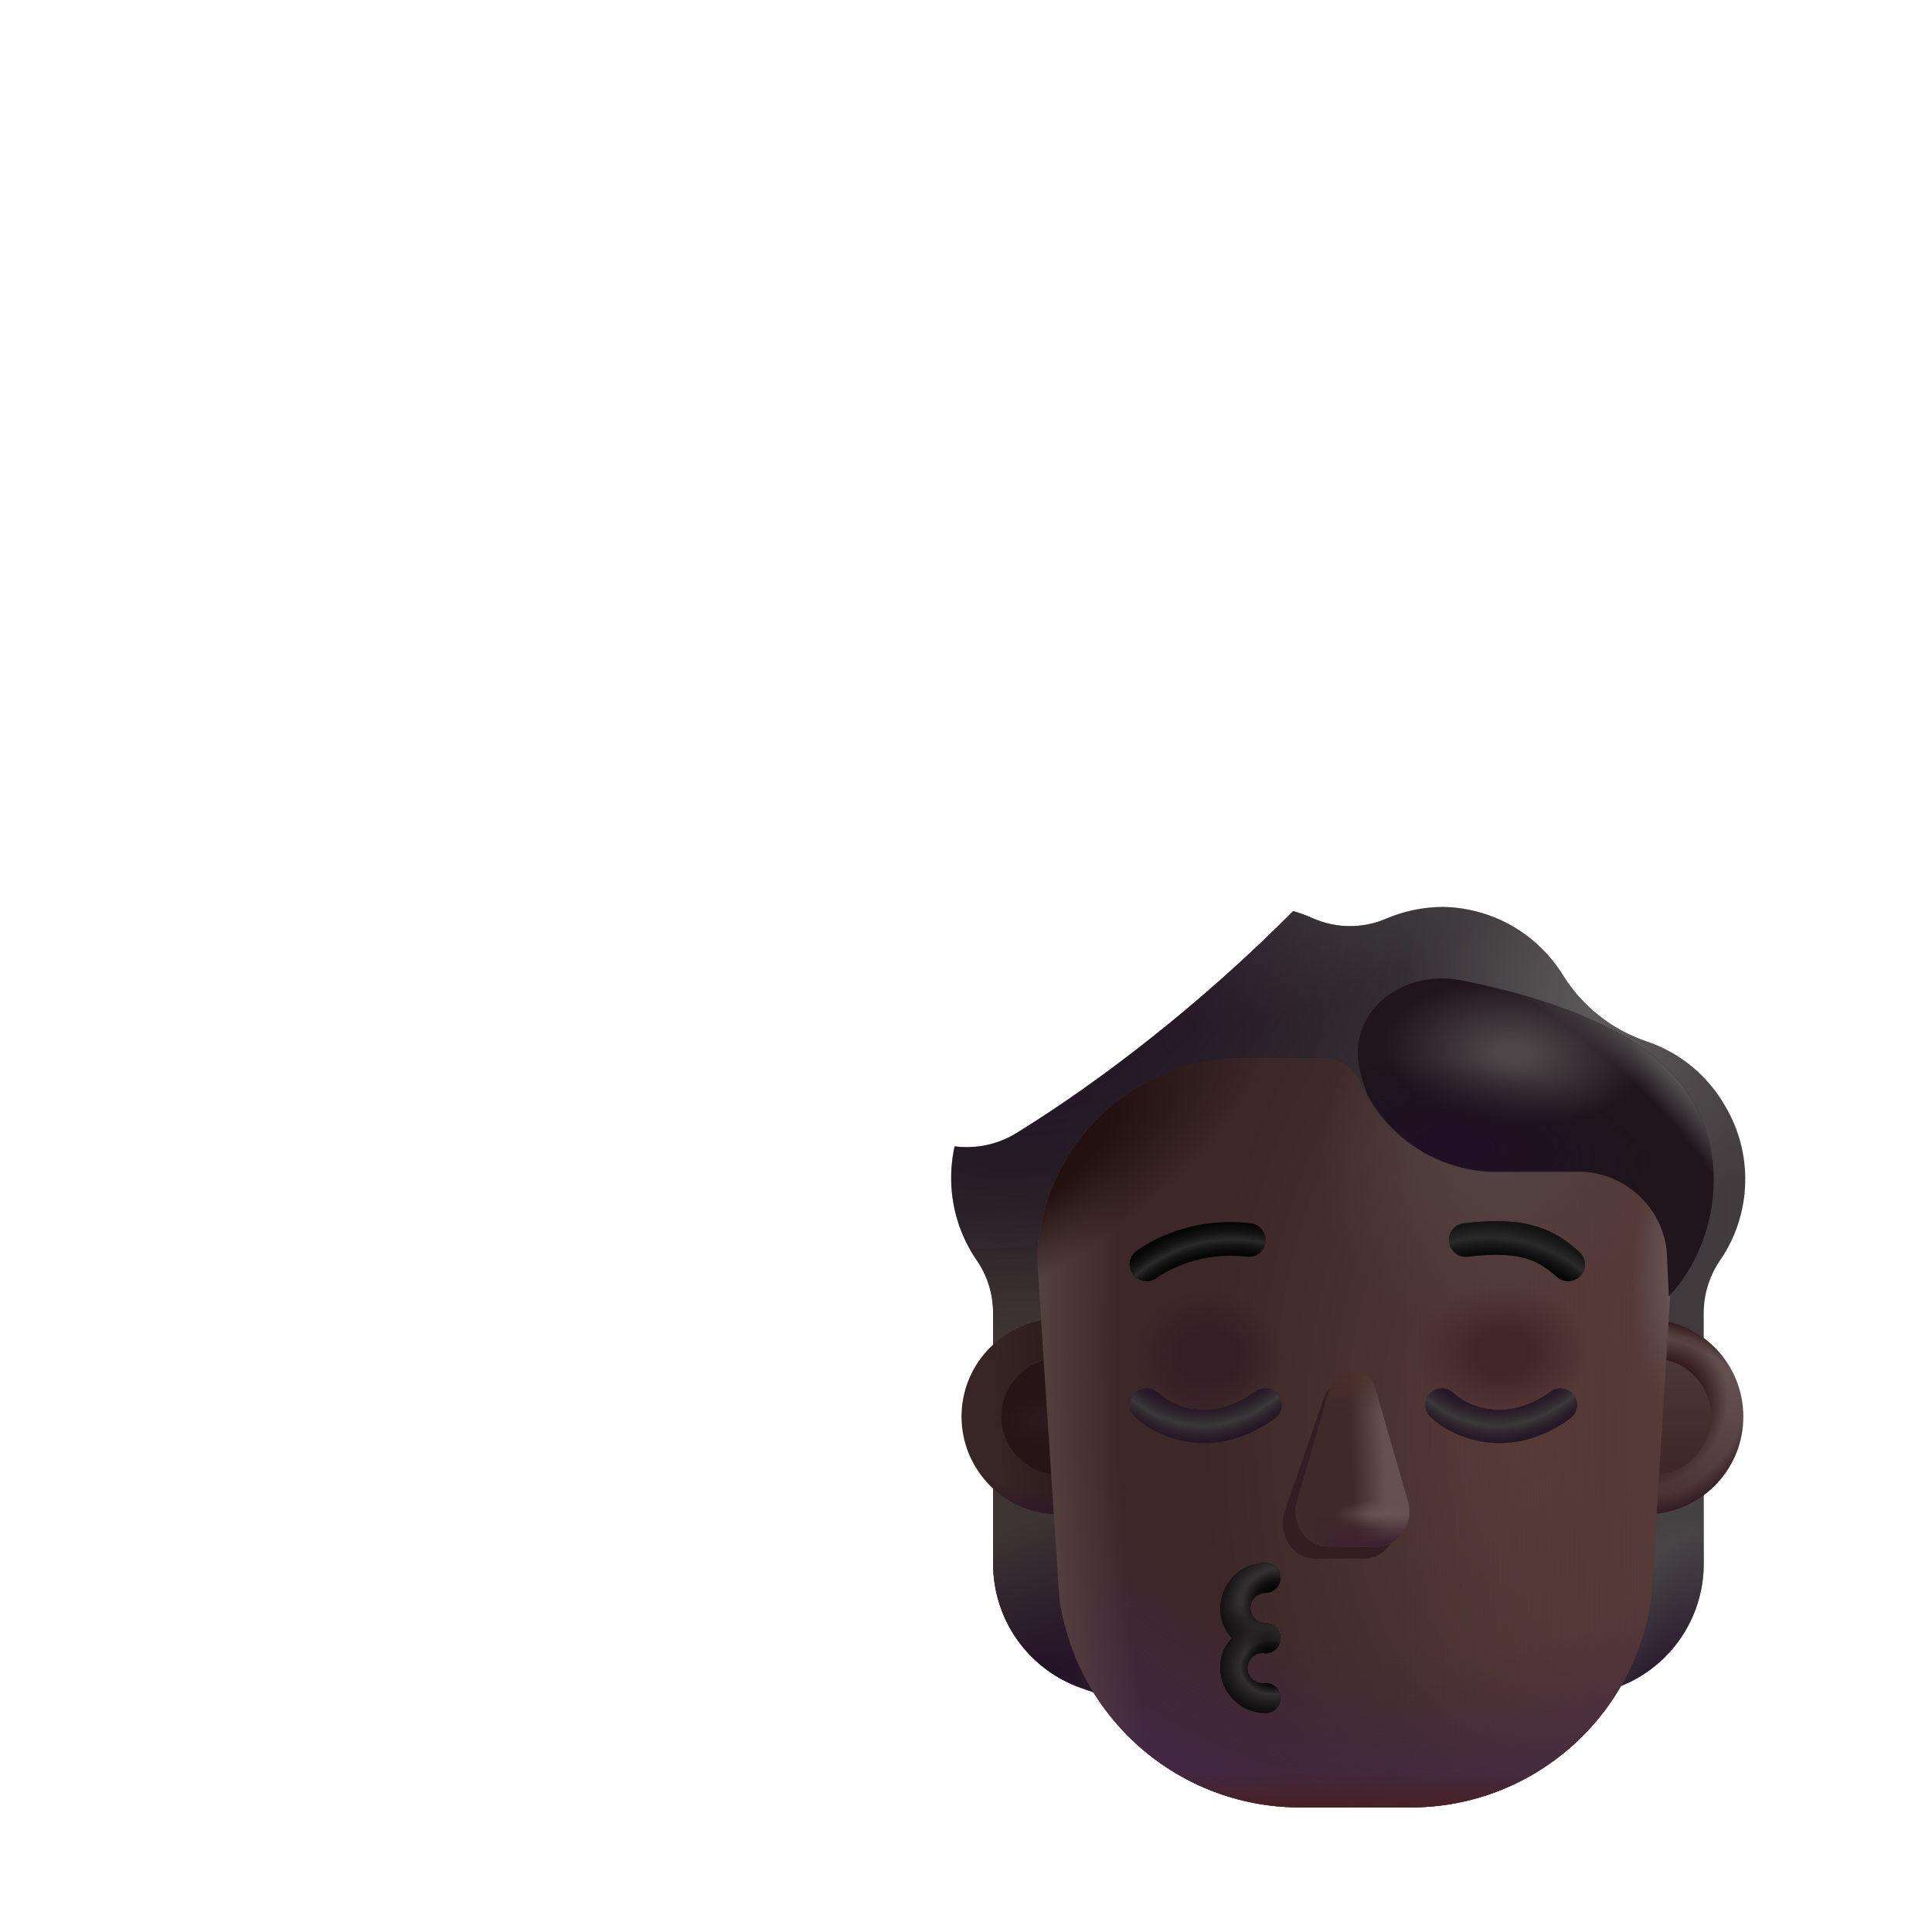 <svg width="32" height="32" viewBox="0 0 32 32" fill="none" xmlns="http://www.w3.org/2000/svg">
<path d="M15.811 18.987C15.878 18.996 15.946 19 16.014 19C16.299 19 16.578 18.923 16.821 18.776C18.262 17.89 19.942 16.579 21.419 15.091C21.531 15.123 21.641 15.163 21.749 15.212C21.941 15.296 22.149 15.34 22.359 15.34C22.569 15.34 22.777 15.296 22.969 15.212C23.263 15.088 23.579 15.023 23.899 15.022C24.302 15.028 24.698 15.137 25.048 15.338C25.397 15.54 25.69 15.826 25.899 16.172C26.221 16.68 26.708 17.062 27.279 17.252C27.824 17.436 28.283 17.813 28.569 18.312C28.802 18.699 28.919 19.145 28.906 19.597C28.894 20.049 28.753 20.488 28.499 20.862C28.319 21.12 28.221 21.427 28.219 21.742V25.902C28.219 26.356 28.077 26.798 27.813 27.167C27.55 27.536 27.178 27.814 26.749 27.962L24.829 28.622V21.192C24.683 21.04 24.556 20.873 24.449 20.692C24.285 20.409 24.18 20.096 24.139 19.772H23.859C23.294 19.77 22.749 19.568 22.319 19.202C21.89 19.569 21.344 19.772 20.779 19.772H20.499C20.458 20.096 20.353 20.409 20.189 20.692C20.088 20.877 19.96 21.046 19.809 21.192V28.622L17.919 27.962C17.49 27.814 17.118 27.536 16.854 27.167C16.591 26.798 16.449 26.356 16.449 25.902V21.742C16.448 21.427 16.351 21.119 16.169 20.862C15.925 20.501 15.782 20.081 15.758 19.646C15.745 19.424 15.764 19.202 15.811 18.987Z" fill="url(#paint0_linear_4552_39911)"/>
<path d="M15.811 18.987C15.878 18.996 15.946 19 16.014 19C16.299 19 16.578 18.923 16.821 18.776C18.262 17.89 19.942 16.579 21.419 15.091C21.531 15.123 21.641 15.163 21.749 15.212C21.941 15.296 22.149 15.34 22.359 15.34C22.569 15.34 22.777 15.296 22.969 15.212C23.263 15.088 23.579 15.023 23.899 15.022C24.302 15.028 24.698 15.137 25.048 15.338C25.397 15.54 25.69 15.826 25.899 16.172C26.221 16.68 26.708 17.062 27.279 17.252C27.824 17.436 28.283 17.813 28.569 18.312C28.802 18.699 28.919 19.145 28.906 19.597C28.894 20.049 28.753 20.488 28.499 20.862C28.319 21.12 28.221 21.427 28.219 21.742V25.902C28.219 26.356 28.077 26.798 27.813 27.167C27.55 27.536 27.178 27.814 26.749 27.962L24.829 28.622V21.192C24.683 21.04 24.556 20.873 24.449 20.692C24.285 20.409 24.18 20.096 24.139 19.772H23.859C23.294 19.77 22.749 19.568 22.319 19.202C21.89 19.569 21.344 19.772 20.779 19.772H20.499C20.458 20.096 20.353 20.409 20.189 20.692C20.088 20.877 19.96 21.046 19.809 21.192V28.622L17.919 27.962C17.49 27.814 17.118 27.536 16.854 27.167C16.591 26.798 16.449 26.356 16.449 25.902V21.742C16.448 21.427 16.351 21.119 16.169 20.862C15.925 20.501 15.782 20.081 15.758 19.646C15.745 19.424 15.764 19.202 15.811 18.987Z" fill="url(#paint1_radial_4552_39911)"/>
<path d="M15.811 18.987C15.878 18.996 15.946 19 16.014 19C16.299 19 16.578 18.923 16.821 18.776C18.262 17.89 19.942 16.579 21.419 15.091C21.531 15.123 21.641 15.163 21.749 15.212C21.941 15.296 22.149 15.34 22.359 15.34C22.569 15.34 22.777 15.296 22.969 15.212C23.263 15.088 23.579 15.023 23.899 15.022C24.302 15.028 24.698 15.137 25.048 15.338C25.397 15.54 25.69 15.826 25.899 16.172C26.221 16.68 26.708 17.062 27.279 17.252C27.824 17.436 28.283 17.813 28.569 18.312C28.802 18.699 28.919 19.145 28.906 19.597C28.894 20.049 28.753 20.488 28.499 20.862C28.319 21.12 28.221 21.427 28.219 21.742V25.902C28.219 26.356 28.077 26.798 27.813 27.167C27.55 27.536 27.178 27.814 26.749 27.962L24.829 28.622V21.192C24.683 21.04 24.556 20.873 24.449 20.692C24.285 20.409 24.18 20.096 24.139 19.772H23.859C23.294 19.77 22.749 19.568 22.319 19.202C21.89 19.569 21.344 19.772 20.779 19.772H20.499C20.458 20.096 20.353 20.409 20.189 20.692C20.088 20.877 19.96 21.046 19.809 21.192V28.622L17.919 27.962C17.49 27.814 17.118 27.536 16.854 27.167C16.591 26.798 16.449 26.356 16.449 25.902V21.742C16.448 21.427 16.351 21.119 16.169 20.862C15.925 20.501 15.782 20.081 15.758 19.646C15.745 19.424 15.764 19.202 15.811 18.987Z" fill="url(#paint2_radial_4552_39911)"/>
<path d="M15.811 18.987C15.878 18.996 15.946 19 16.014 19C16.299 19 16.578 18.923 16.821 18.776C18.262 17.89 19.942 16.579 21.419 15.091C21.531 15.123 21.641 15.163 21.749 15.212C21.941 15.296 22.149 15.34 22.359 15.34C22.569 15.34 22.777 15.296 22.969 15.212C23.263 15.088 23.579 15.023 23.899 15.022C24.302 15.028 24.698 15.137 25.048 15.338C25.397 15.54 25.69 15.826 25.899 16.172C26.221 16.68 26.708 17.062 27.279 17.252C27.824 17.436 28.283 17.813 28.569 18.312C28.802 18.699 28.919 19.145 28.906 19.597C28.894 20.049 28.753 20.488 28.499 20.862C28.319 21.12 28.221 21.427 28.219 21.742V25.902C28.219 26.356 28.077 26.798 27.813 27.167C27.55 27.536 27.178 27.814 26.749 27.962L24.829 28.622V21.192C24.683 21.04 24.556 20.873 24.449 20.692C24.285 20.409 24.18 20.096 24.139 19.772H23.859C23.294 19.77 22.749 19.568 22.319 19.202C21.89 19.569 21.344 19.772 20.779 19.772H20.499C20.458 20.096 20.353 20.409 20.189 20.692C20.088 20.877 19.96 21.046 19.809 21.192V28.622L17.919 27.962C17.49 27.814 17.118 27.536 16.854 27.167C16.591 26.798 16.449 26.356 16.449 25.902V21.742C16.448 21.427 16.351 21.119 16.169 20.862C15.925 20.501 15.782 20.081 15.758 19.646C15.745 19.424 15.764 19.202 15.811 18.987Z" fill="url(#paint3_radial_4552_39911)"/>
<path d="M15.811 18.987C15.878 18.996 15.946 19 16.014 19C16.299 19 16.578 18.923 16.821 18.776C18.262 17.89 19.942 16.579 21.419 15.091C21.531 15.123 21.641 15.163 21.749 15.212C21.941 15.296 22.149 15.34 22.359 15.34C22.569 15.34 22.777 15.296 22.969 15.212C23.263 15.088 23.579 15.023 23.899 15.022C24.302 15.028 24.698 15.137 25.048 15.338C25.397 15.54 25.69 15.826 25.899 16.172C26.221 16.68 26.708 17.062 27.279 17.252C27.824 17.436 28.283 17.813 28.569 18.312C28.802 18.699 28.919 19.145 28.906 19.597C28.894 20.049 28.753 20.488 28.499 20.862C28.319 21.12 28.221 21.427 28.219 21.742V25.902C28.219 26.356 28.077 26.798 27.813 27.167C27.55 27.536 27.178 27.814 26.749 27.962L24.829 28.622V21.192C24.683 21.04 24.556 20.873 24.449 20.692C24.285 20.409 24.18 20.096 24.139 19.772H23.859C23.294 19.77 22.749 19.568 22.319 19.202C21.89 19.569 21.344 19.772 20.779 19.772H20.499C20.458 20.096 20.353 20.409 20.189 20.692C20.088 20.877 19.96 21.046 19.809 21.192V28.622L17.919 27.962C17.49 27.814 17.118 27.536 16.854 27.167C16.591 26.798 16.449 26.356 16.449 25.902V21.742C16.448 21.427 16.351 21.119 16.169 20.862C15.925 20.501 15.782 20.081 15.758 19.646C15.745 19.424 15.764 19.202 15.811 18.987Z" fill="url(#paint4_radial_4552_39911)"/>
<path d="M15.811 18.987C15.878 18.996 15.946 19 16.014 19C16.299 19 16.578 18.923 16.821 18.776C18.262 17.89 19.942 16.579 21.419 15.091C21.531 15.123 21.641 15.163 21.749 15.212C21.941 15.296 22.149 15.34 22.359 15.34C22.569 15.34 22.777 15.296 22.969 15.212C23.263 15.088 23.579 15.023 23.899 15.022C24.302 15.028 24.698 15.137 25.048 15.338C25.397 15.54 25.69 15.826 25.899 16.172C26.221 16.68 26.708 17.062 27.279 17.252C27.824 17.436 28.283 17.813 28.569 18.312C28.802 18.699 28.919 19.145 28.906 19.597C28.894 20.049 28.753 20.488 28.499 20.862C28.319 21.12 28.221 21.427 28.219 21.742V25.902C28.219 26.356 28.077 26.798 27.813 27.167C27.55 27.536 27.178 27.814 26.749 27.962L24.829 28.622V21.192C24.683 21.04 24.556 20.873 24.449 20.692C24.285 20.409 24.18 20.096 24.139 19.772H23.859C23.294 19.77 22.749 19.568 22.319 19.202C21.89 19.569 21.344 19.772 20.779 19.772H20.499C20.458 20.096 20.353 20.409 20.189 20.692C20.088 20.877 19.96 21.046 19.809 21.192V28.622L17.919 27.962C17.49 27.814 17.118 27.536 16.854 27.167C16.591 26.798 16.449 26.356 16.449 25.902V21.742C16.448 21.427 16.351 21.119 16.169 20.862C15.925 20.501 15.782 20.081 15.758 19.646C15.745 19.424 15.764 19.202 15.811 18.987Z" fill="url(#paint5_radial_4552_39911)"/>
<path d="M15.811 18.987C15.878 18.996 15.946 19 16.014 19C16.299 19 16.578 18.923 16.821 18.776C18.262 17.89 19.942 16.579 21.419 15.091C21.531 15.123 21.641 15.163 21.749 15.212C21.941 15.296 22.149 15.34 22.359 15.34C22.569 15.34 22.777 15.296 22.969 15.212C23.263 15.088 23.579 15.023 23.899 15.022C24.302 15.028 24.698 15.137 25.048 15.338C25.397 15.54 25.69 15.826 25.899 16.172C26.221 16.68 26.708 17.062 27.279 17.252C27.824 17.436 28.283 17.813 28.569 18.312C28.802 18.699 28.919 19.145 28.906 19.597C28.894 20.049 28.753 20.488 28.499 20.862C28.319 21.12 28.221 21.427 28.219 21.742V25.902C28.219 26.356 28.077 26.798 27.813 27.167C27.55 27.536 27.178 27.814 26.749 27.962L24.829 28.622V21.192C24.683 21.04 24.556 20.873 24.449 20.692C24.285 20.409 24.18 20.096 24.139 19.772H23.859C23.294 19.77 22.749 19.568 22.319 19.202C21.89 19.569 21.344 19.772 20.779 19.772H20.499C20.458 20.096 20.353 20.409 20.189 20.692C20.088 20.877 19.96 21.046 19.809 21.192V28.622L17.919 27.962C17.49 27.814 17.118 27.536 16.854 27.167C16.591 26.798 16.449 26.356 16.449 25.902V21.742C16.448 21.427 16.351 21.119 16.169 20.862C15.925 20.501 15.782 20.081 15.758 19.646C15.745 19.424 15.764 19.202 15.811 18.987Z" fill="url(#paint6_radial_4552_39911)"/>
<path d="M15.811 18.987C15.878 18.996 15.946 19 16.014 19C16.299 19 16.578 18.923 16.821 18.776C18.262 17.89 19.942 16.579 21.419 15.091C21.531 15.123 21.641 15.163 21.749 15.212C21.941 15.296 22.149 15.34 22.359 15.34C22.569 15.34 22.777 15.296 22.969 15.212C23.263 15.088 23.579 15.023 23.899 15.022C24.302 15.028 24.698 15.137 25.048 15.338C25.397 15.54 25.69 15.826 25.899 16.172C26.221 16.68 26.708 17.062 27.279 17.252C27.824 17.436 28.283 17.813 28.569 18.312C28.802 18.699 28.919 19.145 28.906 19.597C28.894 20.049 28.753 20.488 28.499 20.862C28.319 21.12 28.221 21.427 28.219 21.742V25.902C28.219 26.356 28.077 26.798 27.813 27.167C27.55 27.536 27.178 27.814 26.749 27.962L24.829 28.622V21.192C24.683 21.04 24.556 20.873 24.449 20.692C24.285 20.409 24.18 20.096 24.139 19.772H23.859C23.294 19.77 22.749 19.568 22.319 19.202C21.89 19.569 21.344 19.772 20.779 19.772H20.499C20.458 20.096 20.353 20.409 20.189 20.692C20.088 20.877 19.96 21.046 19.809 21.192V28.622L17.919 27.962C17.49 27.814 17.118 27.536 16.854 27.167C16.591 26.798 16.449 26.356 16.449 25.902V21.742C16.448 21.427 16.351 21.119 16.169 20.862C15.925 20.501 15.782 20.081 15.758 19.646C15.745 19.424 15.764 19.202 15.811 18.987Z" fill="url(#paint7_radial_4552_39911)"/>
<path d="M27.352 25.078C27.418 24.008 27.482 22.939 27.537 21.869C28.297 22.002 28.875 22.665 28.875 23.463C28.875 24.325 28.201 25.029 27.352 25.078Z" fill="url(#paint8_linear_4552_39911)"/>
<path d="M27.352 25.078C27.418 24.008 27.482 22.939 27.537 21.869C28.297 22.002 28.875 22.665 28.875 23.463C28.875 24.325 28.201 25.029 27.352 25.078Z" fill="url(#paint9_radial_4552_39911)"/>
<path d="M27.352 25.078C27.418 24.008 27.482 22.939 27.537 21.869C28.297 22.002 28.875 22.665 28.875 23.463C28.875 24.325 28.201 25.029 27.352 25.078Z" fill="url(#paint10_radial_4552_39911)"/>
<path d="M27.352 25.078C27.418 24.008 27.482 22.939 27.537 21.869C28.297 22.002 28.875 22.665 28.875 23.463C28.875 24.325 28.201 25.029 27.352 25.078Z" fill="url(#paint11_radial_4552_39911)"/>
<path d="M17.316 21.86C16.53 21.971 15.926 22.646 15.926 23.463C15.926 24.327 16.603 25.033 17.455 25.079C17.39 24.004 17.337 22.935 17.316 21.86Z" fill="url(#paint12_linear_4552_39911)"/>
<path d="M17.316 21.86C16.53 21.971 15.926 22.646 15.926 23.463C15.926 24.327 16.603 25.033 17.455 25.079C17.39 24.004 17.337 22.935 17.316 21.86Z" fill="url(#paint13_radial_4552_39911)"/>
<path d="M17.336 22.525C16.907 22.621 16.586 23.004 16.586 23.462C16.586 23.95 16.949 24.353 17.42 24.415C17.385 23.785 17.355 23.155 17.336 22.525Z" fill="url(#paint14_radial_4552_39911)"/>
<path d="M27.391 24.424C27.429 23.785 27.467 23.148 27.502 22.509C27.976 22.568 28.343 22.973 28.343 23.463C28.343 23.991 27.917 24.419 27.391 24.424Z" fill="url(#paint15_linear_4552_39911)"/>
<path d="M17.176 20.82C17.212 19.96 17.568 19.142 18.177 18.531C18.819 17.886 19.691 17.523 20.6 17.523H21.906C22.043 17.522 22.177 17.563 22.29 17.641C22.403 17.718 22.49 17.828 22.539 17.957C22.739 18.393 23.059 18.763 23.462 19.022C23.864 19.282 24.332 19.42 24.811 19.42H26.248C26.637 19.439 27.003 19.61 27.268 19.896C27.533 20.183 27.675 20.563 27.665 20.954V21.433L27.353 26.464C27.218 27.421 26.747 28.297 26.024 28.933C25.301 29.57 24.375 29.926 23.414 29.936H21.494C20.531 29.928 19.602 29.574 18.877 28.937C18.152 28.3 17.68 27.422 17.545 26.464L17.176 20.82Z" fill="url(#paint16_radial_4552_39911)"/>
<path d="M17.176 20.82C17.212 19.96 17.568 19.142 18.177 18.531C18.819 17.886 19.691 17.523 20.6 17.523H21.906C22.043 17.522 22.177 17.563 22.29 17.641C22.403 17.718 22.49 17.828 22.539 17.957C22.739 18.393 23.059 18.763 23.462 19.022C23.864 19.282 24.332 19.42 24.811 19.42H26.248C26.637 19.439 27.003 19.61 27.268 19.896C27.533 20.183 27.675 20.563 27.665 20.954V21.433L27.353 26.464C27.218 27.421 26.747 28.297 26.024 28.933C25.301 29.57 24.375 29.926 23.414 29.936H21.494C20.531 29.928 19.602 29.574 18.877 28.937C18.152 28.3 17.68 27.422 17.545 26.464L17.176 20.82Z" fill="url(#paint17_linear_4552_39911)"/>
<path d="M17.176 20.82C17.212 19.96 17.568 19.142 18.177 18.531C18.819 17.886 19.691 17.523 20.6 17.523H21.906C22.043 17.522 22.177 17.563 22.29 17.641C22.403 17.718 22.49 17.828 22.539 17.957C22.739 18.393 23.059 18.763 23.462 19.022C23.864 19.282 24.332 19.42 24.811 19.42H26.248C26.637 19.439 27.003 19.61 27.268 19.896C27.533 20.183 27.675 20.563 27.665 20.954V21.433L27.353 26.464C27.218 27.421 26.747 28.297 26.024 28.933C25.301 29.57 24.375 29.926 23.414 29.936H21.494C20.531 29.928 19.602 29.574 18.877 28.937C18.152 28.3 17.68 27.422 17.545 26.464L17.176 20.82Z" fill="url(#paint18_radial_4552_39911)"/>
<path d="M17.176 20.82C17.212 19.96 17.568 19.142 18.177 18.531C18.819 17.886 19.691 17.523 20.6 17.523H21.906C22.043 17.522 22.177 17.563 22.29 17.641C22.403 17.718 22.49 17.828 22.539 17.957C22.739 18.393 23.059 18.763 23.462 19.022C23.864 19.282 24.332 19.42 24.811 19.42H26.248C26.637 19.439 27.003 19.61 27.268 19.896C27.533 20.183 27.675 20.563 27.665 20.954V21.433L27.353 26.464C27.218 27.421 26.747 28.297 26.024 28.933C25.301 29.57 24.375 29.926 23.414 29.936H21.494C20.531 29.928 19.602 29.574 18.877 28.937C18.152 28.3 17.68 27.422 17.545 26.464L17.176 20.82Z" fill="url(#paint19_radial_4552_39911)"/>
<path d="M17.176 20.82C17.212 19.96 17.568 19.142 18.177 18.531C18.819 17.886 19.691 17.523 20.6 17.523H21.906C22.043 17.522 22.177 17.563 22.29 17.641C22.403 17.718 22.49 17.828 22.539 17.957C22.739 18.393 23.059 18.763 23.462 19.022C23.864 19.282 24.332 19.42 24.811 19.42H26.248C26.637 19.439 27.003 19.61 27.268 19.896C27.533 20.183 27.675 20.563 27.665 20.954V21.433L27.353 26.464C27.218 27.421 26.747 28.297 26.024 28.933C25.301 29.57 24.375 29.926 23.414 29.936H21.494C20.531 29.928 19.602 29.574 18.877 28.937C18.152 28.3 17.68 27.422 17.545 26.464L17.176 20.82Z" fill="url(#paint20_radial_4552_39911)"/>
<path d="M17.176 20.82C17.212 19.96 17.568 19.142 18.177 18.531C18.819 17.886 19.691 17.523 20.6 17.523H21.906C22.043 17.522 22.177 17.563 22.29 17.641C22.403 17.718 22.49 17.828 22.539 17.957C22.739 18.393 23.059 18.763 23.462 19.022C23.864 19.282 24.332 19.42 24.811 19.42H26.248C26.637 19.439 27.003 19.61 27.268 19.896C27.533 20.183 27.675 20.563 27.665 20.954V21.433L27.353 26.464C27.218 27.421 26.747 28.297 26.024 28.933C25.301 29.57 24.375 29.926 23.414 29.936H21.494C20.531 29.928 19.602 29.574 18.877 28.937C18.152 28.3 17.68 27.422 17.545 26.464L17.176 20.82Z" fill="url(#paint21_radial_4552_39911)"/>
<path d="M17.176 20.82C17.212 19.96 17.568 19.142 18.177 18.531C18.819 17.886 19.691 17.523 20.6 17.523H21.906C22.043 17.522 22.177 17.563 22.29 17.641C22.403 17.718 22.49 17.828 22.539 17.957C22.739 18.393 23.059 18.763 23.462 19.022C23.864 19.282 24.332 19.42 24.811 19.42H26.248C26.637 19.439 27.003 19.61 27.268 19.896C27.533 20.183 27.675 20.563 27.665 20.954V21.433L27.353 26.464C27.218 27.421 26.747 28.297 26.024 28.933C25.301 29.57 24.375 29.926 23.414 29.936H21.494C20.531 29.928 19.602 29.574 18.877 28.937C18.152 28.3 17.68 27.422 17.545 26.464L17.176 20.82Z" fill="url(#paint22_radial_4552_39911)"/>
<path d="M17.176 20.82C17.212 19.96 17.568 19.142 18.177 18.531C18.819 17.886 19.691 17.523 20.6 17.523H21.906C22.043 17.522 22.177 17.563 22.29 17.641C22.403 17.718 22.49 17.828 22.539 17.957C22.739 18.393 23.059 18.763 23.462 19.022C23.864 19.282 24.332 19.42 24.811 19.42H26.248C26.637 19.439 27.003 19.61 27.268 19.896C27.533 20.183 27.675 20.563 27.665 20.954V21.433L27.353 26.464C27.218 27.421 26.747 28.297 26.024 28.933C25.301 29.57 24.375 29.926 23.414 29.936H21.494C20.531 29.928 19.602 29.574 18.877 28.937C18.152 28.3 17.68 27.422 17.545 26.464L17.176 20.82Z" fill="url(#paint23_radial_4552_39911)"/>
<path d="M17.176 20.82C17.212 19.96 17.568 19.142 18.177 18.531C18.819 17.886 19.691 17.523 20.6 17.523H21.906C22.043 17.522 22.177 17.563 22.29 17.641C22.403 17.718 22.49 17.828 22.539 17.957C22.739 18.393 23.059 18.763 23.462 19.022C23.864 19.282 24.332 19.42 24.811 19.42H26.248C26.637 19.439 27.003 19.61 27.268 19.896C27.533 20.183 27.675 20.563 27.665 20.954V21.433L27.353 26.464C27.218 27.421 26.747 28.297 26.024 28.933C25.301 29.57 24.375 29.926 23.414 29.936H21.494C20.531 29.928 19.602 29.574 18.877 28.937C18.152 28.3 17.68 27.422 17.545 26.464L17.176 20.82Z" fill="url(#paint24_radial_4552_39911)"/>
<path d="M17.176 20.82C17.212 19.96 17.568 19.142 18.177 18.531C18.819 17.886 19.691 17.523 20.6 17.523H21.906C22.043 17.522 22.177 17.563 22.29 17.641C22.403 17.718 22.49 17.828 22.539 17.957C22.739 18.393 23.059 18.763 23.462 19.022C23.864 19.282 24.332 19.42 24.811 19.42H26.248C26.637 19.439 27.003 19.61 27.268 19.896C27.533 20.183 27.675 20.563 27.665 20.954V21.433L27.353 26.464C27.218 27.421 26.747 28.297 26.024 28.933C25.301 29.57 24.375 29.926 23.414 29.936H21.494C20.531 29.928 19.602 29.574 18.877 28.937C18.152 28.3 17.68 27.422 17.545 26.464L17.176 20.82Z" fill="url(#paint25_linear_4552_39911)"/>
<path d="M20.961 28.374C21.027 28.374 21.091 28.347 21.138 28.301C21.185 28.254 21.211 28.19 21.211 28.124C21.211 28.058 21.185 27.994 21.138 27.947C21.091 27.9 21.027 27.874 20.961 27.874C20.925 27.881 20.887 27.88 20.851 27.872C20.815 27.863 20.782 27.846 20.753 27.822C20.724 27.799 20.701 27.769 20.685 27.736C20.669 27.702 20.661 27.666 20.661 27.629C20.661 27.592 20.669 27.555 20.685 27.522C20.701 27.488 20.724 27.459 20.753 27.435C20.782 27.412 20.815 27.395 20.851 27.386C20.887 27.377 20.925 27.376 20.961 27.384C21.027 27.384 21.091 27.358 21.138 27.311C21.185 27.264 21.211 27.2 21.211 27.134C21.211 27.067 21.185 27.004 21.138 26.957C21.091 26.91 21.027 26.884 20.961 26.884C20.895 26.884 20.831 26.858 20.784 26.811C20.737 26.764 20.711 26.7 20.711 26.634C20.711 26.567 20.737 26.504 20.784 26.457C20.831 26.41 20.895 26.384 20.961 26.384C21.027 26.384 21.091 26.358 21.138 26.311C21.185 26.264 21.211 26.2 21.211 26.134C21.211 26.067 21.185 26.004 21.138 25.957C21.091 25.91 21.027 25.884 20.961 25.884C20.763 25.886 20.574 25.966 20.433 26.106C20.293 26.246 20.214 26.436 20.211 26.634C20.21 26.818 20.277 26.997 20.401 27.134C20.277 27.267 20.209 27.442 20.211 27.624C20.211 27.823 20.29 28.014 20.431 28.154C20.571 28.295 20.762 28.374 20.961 28.374Z" fill="#010101"/>
<path d="M20.961 28.374C21.027 28.374 21.091 28.347 21.138 28.301C21.185 28.254 21.211 28.19 21.211 28.124C21.211 28.058 21.185 27.994 21.138 27.947C21.091 27.9 21.027 27.874 20.961 27.874C20.925 27.881 20.887 27.88 20.851 27.872C20.815 27.863 20.782 27.846 20.753 27.822C20.724 27.799 20.701 27.769 20.685 27.736C20.669 27.702 20.661 27.666 20.661 27.629C20.661 27.592 20.669 27.555 20.685 27.522C20.701 27.488 20.724 27.459 20.753 27.435C20.782 27.412 20.815 27.395 20.851 27.386C20.887 27.377 20.925 27.376 20.961 27.384C21.027 27.384 21.091 27.358 21.138 27.311C21.185 27.264 21.211 27.2 21.211 27.134C21.211 27.067 21.185 27.004 21.138 26.957C21.091 26.91 21.027 26.884 20.961 26.884C20.895 26.884 20.831 26.858 20.784 26.811C20.737 26.764 20.711 26.7 20.711 26.634C20.711 26.567 20.737 26.504 20.784 26.457C20.831 26.41 20.895 26.384 20.961 26.384C21.027 26.384 21.091 26.358 21.138 26.311C21.185 26.264 21.211 26.2 21.211 26.134C21.211 26.067 21.185 26.004 21.138 25.957C21.091 25.91 21.027 25.884 20.961 25.884C20.763 25.886 20.574 25.966 20.433 26.106C20.293 26.246 20.214 26.436 20.211 26.634C20.21 26.818 20.277 26.997 20.401 27.134C20.277 27.267 20.209 27.442 20.211 27.624C20.211 27.823 20.29 28.014 20.431 28.154C20.571 28.295 20.762 28.374 20.961 28.374Z" fill="url(#paint26_radial_4552_39911)"/>
<path d="M20.961 28.374C21.027 28.374 21.091 28.347 21.138 28.301C21.185 28.254 21.211 28.19 21.211 28.124C21.211 28.058 21.185 27.994 21.138 27.947C21.091 27.9 21.027 27.874 20.961 27.874C20.925 27.881 20.887 27.88 20.851 27.872C20.815 27.863 20.782 27.846 20.753 27.822C20.724 27.799 20.701 27.769 20.685 27.736C20.669 27.702 20.661 27.666 20.661 27.629C20.661 27.592 20.669 27.555 20.685 27.522C20.701 27.488 20.724 27.459 20.753 27.435C20.782 27.412 20.815 27.395 20.851 27.386C20.887 27.377 20.925 27.376 20.961 27.384C21.027 27.384 21.091 27.358 21.138 27.311C21.185 27.264 21.211 27.2 21.211 27.134C21.211 27.067 21.185 27.004 21.138 26.957C21.091 26.91 21.027 26.884 20.961 26.884C20.895 26.884 20.831 26.858 20.784 26.811C20.737 26.764 20.711 26.7 20.711 26.634C20.711 26.567 20.737 26.504 20.784 26.457C20.831 26.41 20.895 26.384 20.961 26.384C21.027 26.384 21.091 26.358 21.138 26.311C21.185 26.264 21.211 26.2 21.211 26.134C21.211 26.067 21.185 26.004 21.138 25.957C21.091 25.91 21.027 25.884 20.961 25.884C20.763 25.886 20.574 25.966 20.433 26.106C20.293 26.246 20.214 26.436 20.211 26.634C20.21 26.818 20.277 26.997 20.401 27.134C20.277 27.267 20.209 27.442 20.211 27.624C20.211 27.823 20.29 28.014 20.431 28.154C20.571 28.295 20.762 28.374 20.961 28.374Z" fill="url(#paint27_radial_4552_39911)"/>
<path d="M20.961 28.374C21.027 28.374 21.091 28.347 21.138 28.301C21.185 28.254 21.211 28.19 21.211 28.124C21.211 28.058 21.185 27.994 21.138 27.947C21.091 27.9 21.027 27.874 20.961 27.874C20.925 27.881 20.887 27.88 20.851 27.872C20.815 27.863 20.782 27.846 20.753 27.822C20.724 27.799 20.701 27.769 20.685 27.736C20.669 27.702 20.661 27.666 20.661 27.629C20.661 27.592 20.669 27.555 20.685 27.522C20.701 27.488 20.724 27.459 20.753 27.435C20.782 27.412 20.815 27.395 20.851 27.386C20.887 27.377 20.925 27.376 20.961 27.384C21.027 27.384 21.091 27.358 21.138 27.311C21.185 27.264 21.211 27.2 21.211 27.134C21.211 27.067 21.185 27.004 21.138 26.957C21.091 26.91 21.027 26.884 20.961 26.884C20.895 26.884 20.831 26.858 20.784 26.811C20.737 26.764 20.711 26.7 20.711 26.634C20.711 26.567 20.737 26.504 20.784 26.457C20.831 26.41 20.895 26.384 20.961 26.384C21.027 26.384 21.091 26.358 21.138 26.311C21.185 26.264 21.211 26.2 21.211 26.134C21.211 26.067 21.185 26.004 21.138 25.957C21.091 25.91 21.027 25.884 20.961 25.884C20.763 25.886 20.574 25.966 20.433 26.106C20.293 26.246 20.214 26.436 20.211 26.634C20.21 26.818 20.277 26.997 20.401 27.134C20.277 27.267 20.209 27.442 20.211 27.624C20.211 27.823 20.29 28.014 20.431 28.154C20.571 28.295 20.762 28.374 20.961 28.374Z" fill="url(#paint28_radial_4552_39911)"/>
<path d="M21.91 23.208L21.271 25.056C21.162 25.437 21.424 25.817 21.795 25.817H22.586C22.956 25.817 23.218 25.431 23.109 25.056L22.575 23.208C22.46 22.798 22.03 22.798 21.91 23.208Z" fill="#331E24"/>
<path d="M22.017 23.011L21.482 24.86C21.373 25.24 21.635 25.62 22.006 25.62H22.797C23.167 25.62 23.429 25.234 23.32 24.86L22.786 23.011C22.671 22.601 22.137 22.601 22.017 23.011Z" fill="#402929"/>
<path d="M22.017 23.011L21.482 24.86C21.373 25.24 21.635 25.62 22.006 25.62H22.797C23.167 25.62 23.429 25.234 23.32 24.86L22.786 23.011C22.671 22.601 22.137 22.601 22.017 23.011Z" fill="url(#paint29_linear_4552_39911)"/>
<path d="M22.017 23.011L21.482 24.86C21.373 25.24 21.635 25.62 22.006 25.62H22.797C23.167 25.62 23.429 25.234 23.32 24.86L22.786 23.011C22.671 22.601 22.137 22.601 22.017 23.011Z" fill="url(#paint30_radial_4552_39911)"/>
<path d="M22.017 23.011L21.482 24.86C21.373 25.24 21.635 25.62 22.006 25.62H22.797C23.167 25.62 23.429 25.234 23.32 24.86L22.786 23.011C22.671 22.601 22.137 22.601 22.017 23.011Z" fill="url(#paint31_linear_4552_39911)"/>
<path d="M22.017 23.011L21.482 24.86C21.373 25.24 21.635 25.62 22.006 25.62H22.797C23.167 25.62 23.429 25.234 23.32 24.86L22.786 23.011C22.671 22.601 22.137 22.601 22.017 23.011Z" fill="url(#paint32_radial_4552_39911)"/>
<path d="M22.017 23.011L21.482 24.86C21.373 25.24 21.635 25.62 22.006 25.62H22.797C23.167 25.62 23.429 25.234 23.32 24.86L22.786 23.011C22.671 22.601 22.137 22.601 22.017 23.011Z" fill="url(#paint33_linear_4552_39911)"/>
<path d="M26.156 20.733C25.98 20.579 25.775 20.416 25.465 20.319C25.159 20.222 24.775 20.197 24.245 20.261C24.092 20.28 23.983 20.419 24.002 20.572C24.021 20.725 24.16 20.834 24.313 20.815C24.797 20.756 25.093 20.787 25.297 20.851C25.497 20.914 25.631 21.015 25.79 21.153C25.906 21.254 26.082 21.242 26.183 21.126C26.284 21.01 26.272 20.834 26.156 20.733Z" fill="#010101"/>
<path d="M26.156 20.733C25.98 20.579 25.775 20.416 25.465 20.319C25.159 20.222 24.775 20.197 24.245 20.261C24.092 20.28 23.983 20.419 24.002 20.572C24.021 20.725 24.16 20.834 24.313 20.815C24.797 20.756 25.093 20.787 25.297 20.851C25.497 20.914 25.631 21.015 25.79 21.153C25.906 21.254 26.082 21.242 26.183 21.126C26.284 21.01 26.272 20.834 26.156 20.733Z" fill="url(#paint34_radial_4552_39911)"/>
<path d="M18.969 20.623C19.059 20.569 19.19 20.5 19.354 20.435C19.684 20.305 20.154 20.193 20.718 20.262C20.871 20.28 20.979 20.419 20.961 20.572C20.942 20.725 20.803 20.834 20.65 20.815C20.199 20.76 19.823 20.85 19.559 20.954C19.427 21.006 19.324 21.061 19.255 21.102C19.221 21.122 19.196 21.139 19.18 21.15C19.172 21.156 19.166 21.16 19.163 21.162L19.16 21.164C19.039 21.258 18.864 21.236 18.77 21.114C18.675 20.993 18.697 20.817 18.819 20.723L18.969 20.623Z" fill="#010101"/>
<path d="M18.969 20.623C19.059 20.569 19.19 20.5 19.354 20.435C19.684 20.305 20.154 20.193 20.718 20.262C20.871 20.28 20.979 20.419 20.961 20.572C20.942 20.725 20.803 20.834 20.65 20.815C20.199 20.76 19.823 20.85 19.559 20.954C19.427 21.006 19.324 21.061 19.255 21.102C19.221 21.122 19.196 21.139 19.18 21.15C19.172 21.156 19.166 21.16 19.163 21.162L19.16 21.164C19.039 21.258 18.864 21.236 18.77 21.114C18.675 20.993 18.697 20.817 18.819 20.723L18.969 20.623Z" fill="url(#paint35_radial_4552_39911)"/>
<path fill-rule="evenodd" clip-rule="evenodd" d="M21.177 23.11C21.266 23.233 21.239 23.405 21.116 23.494C20.096 24.235 19.16 23.806 18.805 23.472C18.695 23.367 18.689 23.193 18.794 23.083C18.898 22.972 19.072 22.967 19.183 23.072C19.396 23.274 20.04 23.596 20.793 23.049C20.916 22.96 21.088 22.987 21.177 23.11Z" fill="#231423"/>
<path fill-rule="evenodd" clip-rule="evenodd" d="M21.177 23.11C21.266 23.233 21.239 23.405 21.116 23.494C20.096 24.235 19.16 23.806 18.805 23.472C18.695 23.367 18.689 23.193 18.794 23.083C18.898 22.972 19.072 22.967 19.183 23.072C19.396 23.274 20.04 23.596 20.793 23.049C20.916 22.96 21.088 22.987 21.177 23.11Z" fill="url(#paint36_radial_4552_39911)"/>
<path fill-rule="evenodd" clip-rule="evenodd" d="M26.068 23.11C26.157 23.233 26.13 23.405 26.007 23.494C24.987 24.235 24.05 23.806 23.696 23.472C23.585 23.367 23.58 23.193 23.684 23.083C23.789 22.972 23.963 22.967 24.073 23.072C24.287 23.274 24.931 23.596 25.684 23.049C25.806 22.96 25.979 22.987 26.068 23.11Z" fill="#231423"/>
<path fill-rule="evenodd" clip-rule="evenodd" d="M26.068 23.11C26.157 23.233 26.13 23.405 26.007 23.494C24.987 24.235 24.05 23.806 23.696 23.472C23.585 23.367 23.58 23.193 23.684 23.083C23.789 22.972 23.963 22.967 24.073 23.072C24.287 23.274 24.931 23.596 25.684 23.049C25.806 22.96 25.979 22.987 26.068 23.11Z" fill="url(#paint37_radial_4552_39911)"/>
<path d="M27.641 21.473L27.612 20.838C27.601 20.071 26.967 19.437 26.198 19.405H24.79C23.896 19.405 23.081 18.916 22.654 18.138C22.654 18.138 22.593 17.997 22.531 17.758C22.277 16.788 23.204 16.045 24.189 16.235C25.17 16.425 26.29 16.756 27.117 17.295C28.872 18.439 28.565 20.502 27.641 21.473Z" fill="#1F151B"/>
<path d="M27.641 21.473L27.612 20.838C27.601 20.071 26.967 19.437 26.198 19.405H24.79C23.896 19.405 23.081 18.916 22.654 18.138C22.654 18.138 22.593 17.997 22.531 17.758C22.277 16.788 23.204 16.045 24.189 16.235C25.17 16.425 26.29 16.756 27.117 17.295C28.872 18.439 28.565 20.502 27.641 21.473Z" fill="url(#paint38_radial_4552_39911)"/>
<path d="M27.641 21.473L27.612 20.838C27.601 20.071 26.967 19.437 26.198 19.405H24.79C23.896 19.405 23.081 18.916 22.654 18.138C22.654 18.138 22.593 17.997 22.531 17.758C22.277 16.788 23.204 16.045 24.189 16.235C25.17 16.425 26.29 16.756 27.117 17.295C28.872 18.439 28.565 20.502 27.641 21.473Z" fill="url(#paint39_radial_4552_39911)"/>
<path d="M27.641 21.473L27.612 20.838C27.601 20.071 26.967 19.437 26.198 19.405H24.79C23.896 19.405 23.081 18.916 22.654 18.138C22.654 18.138 22.593 17.997 22.531 17.758C22.277 16.788 23.204 16.045 24.189 16.235C25.17 16.425 26.29 16.756 27.117 17.295C28.872 18.439 28.565 20.502 27.641 21.473Z" fill="url(#paint40_radial_4552_39911)"/>
<defs>
<linearGradient id="paint0_linear_4552_39911" x1="29.332" y1="20.522" x2="17.467" y2="20.522" gradientUnits="userSpaceOnUse">
<stop stop-color="#443D40"/>
<stop offset="1" stop-color="#272127"/>
</linearGradient>
<radialGradient id="paint1_radial_4552_39911" cx="0" cy="0" r="1" gradientUnits="userSpaceOnUse" gradientTransform="translate(16.987 25.325) rotate(-90) scale(6.071 9.047)">
<stop offset="0.536" stop-color="#3E3433"/>
<stop offset="1" stop-color="#3E3433" stop-opacity="0"/>
</radialGradient>
<radialGradient id="paint2_radial_4552_39911" cx="0" cy="0" r="1" gradientUnits="userSpaceOnUse" gradientTransform="translate(27.297 27.597) rotate(-88.468) scale(4.358 4.556)">
<stop stop-color="#4F4D4D"/>
<stop offset="1" stop-color="#4F4D4D" stop-opacity="0"/>
</radialGradient>
<radialGradient id="paint3_radial_4552_39911" cx="0" cy="0" r="1" gradientUnits="userSpaceOnUse" gradientTransform="translate(26.526 16.715) rotate(-131.862) scale(3.612 2.87)">
<stop stop-color="#5E5A5B"/>
<stop offset="1" stop-color="#5E5A5B" stop-opacity="0"/>
</radialGradient>
<radialGradient id="paint4_radial_4552_39911" cx="0" cy="0" r="1" gradientUnits="userSpaceOnUse" gradientTransform="translate(21.406 13.954) rotate(70.118) scale(2.719 4.518)">
<stop offset="0.287" stop-color="#484646"/>
<stop offset="1" stop-color="#484646" stop-opacity="0"/>
</radialGradient>
<radialGradient id="paint5_radial_4552_39911" cx="0" cy="0" r="1" gradientUnits="userSpaceOnUse" gradientTransform="translate(27.357 28.232) rotate(-61.174) scale(3.216 1.554)">
<stop stop-color="#200E25"/>
<stop offset="1" stop-color="#200E25" stop-opacity="0"/>
</radialGradient>
<radialGradient id="paint6_radial_4552_39911" cx="0" cy="0" r="1" gradientUnits="userSpaceOnUse" gradientTransform="translate(16.851 28.088) rotate(-28.528) scale(5.299 2.56)">
<stop stop-color="#200E25"/>
<stop offset="1" stop-color="#200E25" stop-opacity="0"/>
</radialGradient>
<radialGradient id="paint7_radial_4552_39911" cx="0" cy="0" r="1" gradientUnits="userSpaceOnUse" gradientTransform="translate(17.672 15.877) rotate(52.605) scale(5.019 6.346)">
<stop stop-color="#201123"/>
<stop offset="1" stop-color="#201121" stop-opacity="0"/>
</radialGradient>
<linearGradient id="paint8_linear_4552_39911" x1="28.875" y1="22.89" x2="27.661" y2="25.078" gradientUnits="userSpaceOnUse">
<stop stop-color="#62504F"/>
<stop offset="1" stop-color="#492F32"/>
</linearGradient>
<radialGradient id="paint9_radial_4552_39911" cx="0" cy="0" r="1" gradientUnits="userSpaceOnUse" gradientTransform="translate(27.046 22.822) rotate(74.347) scale(2.343 2.236)">
<stop offset="0.856" stop-color="#301924" stop-opacity="0"/>
<stop offset="1" stop-color="#301924"/>
</radialGradient>
<radialGradient id="paint10_radial_4552_39911" cx="0" cy="0" r="1" gradientUnits="userSpaceOnUse" gradientTransform="translate(27.408 23.37) rotate(-53.92) scale(1.345 1.128)">
<stop offset="0.664" stop-color="#351B1E"/>
<stop offset="1" stop-color="#351B1E" stop-opacity="0"/>
</radialGradient>
<radialGradient id="paint11_radial_4552_39911" cx="0" cy="0" r="1" gradientUnits="userSpaceOnUse" gradientTransform="translate(27.523 23.544) rotate(-69.263) scale(1.667 2.228)">
<stop offset="0.803" stop-color="#361C1E" stop-opacity="0"/>
<stop offset="0.966" stop-color="#361C1E"/>
</radialGradient>
<linearGradient id="paint12_linear_4552_39911" x1="16.516" y1="23.598" x2="17.983" y2="23.47" gradientUnits="userSpaceOnUse">
<stop stop-color="#372425"/>
<stop offset="1" stop-color="#281919"/>
</linearGradient>
<radialGradient id="paint13_radial_4552_39911" cx="0" cy="0" r="1" gradientUnits="userSpaceOnUse" gradientTransform="translate(17.106 22.991) rotate(101.248) scale(2.129 2.093)">
<stop offset="0.775" stop-color="#301929" stop-opacity="0"/>
<stop offset="1" stop-color="#301929"/>
</radialGradient>
<radialGradient id="paint14_radial_4552_39911" cx="0" cy="0" r="1" gradientUnits="userSpaceOnUse" gradientTransform="translate(17.508 23.47) rotate(170.26) scale(0.935 0.412)">
<stop stop-color="#2C1D22"/>
<stop offset="1" stop-color="#271416"/>
</radialGradient>
<linearGradient id="paint15_linear_4552_39911" x1="27.867" y1="22.509" x2="27.867" y2="24.424" gradientUnits="userSpaceOnUse">
<stop stop-color="#4C3838"/>
<stop offset="1" stop-color="#3E2724"/>
</linearGradient>
<radialGradient id="paint16_radial_4552_39911" cx="0" cy="0" r="1" gradientUnits="userSpaceOnUse" gradientTransform="translate(25.254 23.729) rotate(180) scale(5.365 9.301)">
<stop stop-color="#563B38"/>
<stop offset="1" stop-color="#3C2828"/>
</radialGradient>
<linearGradient id="paint17_linear_4552_39911" x1="27.665" y1="25.425" x2="23.198" y2="25.425" gradientUnits="userSpaceOnUse">
<stop stop-color="#563B38"/>
<stop offset="1" stop-color="#563B38" stop-opacity="0"/>
</linearGradient>
<radialGradient id="paint18_radial_4552_39911" cx="0" cy="0" r="1" gradientUnits="userSpaceOnUse" gradientTransform="translate(23.995 17.782) rotate(94.799) scale(12.539 10.593)">
<stop offset="0.767" stop-color="#432742" stop-opacity="0"/>
<stop offset="0.997" stop-color="#432742"/>
</radialGradient>
<radialGradient id="paint19_radial_4552_39911" cx="0" cy="0" r="1" gradientUnits="userSpaceOnUse" gradientTransform="translate(24.884 22.409) rotate(-90) scale(1.155 1.458)">
<stop offset="0.325" stop-color="#432728"/>
<stop offset="1" stop-color="#432728" stop-opacity="0"/>
</radialGradient>
<radialGradient id="paint20_radial_4552_39911" cx="0" cy="0" r="1" gradientUnits="userSpaceOnUse" gradientTransform="translate(20.012 22.456) rotate(-89.79) scale(1.101 1.222)">
<stop offset="0.378" stop-color="#361E27"/>
<stop offset="1" stop-color="#361E27" stop-opacity="0"/>
</radialGradient>
<radialGradient id="paint21_radial_4552_39911" cx="0" cy="0" r="1" gradientUnits="userSpaceOnUse" gradientTransform="translate(25.895 24.723) rotate(176.46) scale(8.736 21.873)">
<stop offset="0.836" stop-color="#564440" stop-opacity="0"/>
<stop offset="1" stop-color="#564440"/>
</radialGradient>
<radialGradient id="paint22_radial_4552_39911" cx="0" cy="0" r="1" gradientUnits="userSpaceOnUse" gradientTransform="translate(16.761 19.379) rotate(-32.505) scale(4.957 1.799)">
<stop offset="0.38" stop-color="#231112"/>
<stop offset="1" stop-color="#231112" stop-opacity="0"/>
</radialGradient>
<radialGradient id="paint23_radial_4552_39911" cx="0" cy="0" r="1" gradientUnits="userSpaceOnUse" gradientTransform="translate(28.063 20.795) rotate(95.477) scale(2.523 1.029)">
<stop offset="0.245" stop-color="#6B5B59"/>
<stop offset="1" stop-color="#6B5B59" stop-opacity="0"/>
</radialGradient>
<radialGradient id="paint24_radial_4552_39911" cx="0" cy="0" r="1" gradientUnits="userSpaceOnUse" gradientTransform="translate(24.863 18.722) rotate(121.675) scale(3.407 2.839)">
<stop offset="0.078" stop-color="#534445"/>
<stop offset="1" stop-color="#534445" stop-opacity="0"/>
</radialGradient>
<linearGradient id="paint25_linear_4552_39911" x1="22.421" y1="30.018" x2="22.421" y2="29.374" gradientUnits="userSpaceOnUse">
<stop stop-color="#49201F"/>
<stop offset="1" stop-color="#49201F" stop-opacity="0"/>
</linearGradient>
<radialGradient id="paint26_radial_4552_39911" cx="0" cy="0" r="1" gradientUnits="userSpaceOnUse" gradientTransform="translate(21.096 26.471) rotate(151.487) scale(1.964 1.654)">
<stop offset="0.028" stop-opacity="0"/>
<stop offset="0.27" stop-color="#332F31"/>
<stop offset="0.305" stop-color="#332F31"/>
<stop offset="0.735" stop-opacity="0"/>
</radialGradient>
<radialGradient id="paint27_radial_4552_39911" cx="0" cy="0" r="1" gradientUnits="userSpaceOnUse" gradientTransform="translate(21.078 27.611) rotate(-179.812) scale(1.815 1.529)">
<stop offset="0.106" stop-opacity="0"/>
<stop offset="0.294" stop-color="#332F31"/>
<stop offset="0.735" stop-opacity="0"/>
</radialGradient>
<radialGradient id="paint28_radial_4552_39911" cx="0" cy="0" r="1" gradientUnits="userSpaceOnUse" gradientTransform="translate(21.001 27.342) rotate(81.487) scale(0.38 0.369)">
<stop stop-color="#080808"/>
<stop offset="1" stop-color="#080808" stop-opacity="0"/>
</radialGradient>
<linearGradient id="paint29_linear_4552_39911" x1="23.244" y1="24.408" x2="22.401" y2="24.443" gradientUnits="userSpaceOnUse">
<stop offset="0.36" stop-color="#66514E"/>
<stop offset="1" stop-color="#66514E" stop-opacity="0"/>
</linearGradient>
<radialGradient id="paint30_radial_4552_39911" cx="0" cy="0" r="1" gradientUnits="userSpaceOnUse" gradientTransform="translate(22.87 25.098) rotate(90) scale(0.246 0.772)">
<stop stop-color="#685554"/>
<stop offset="1" stop-color="#685554" stop-opacity="0"/>
</radialGradient>
<linearGradient id="paint31_linear_4552_39911" x1="22.401" y1="25.554" x2="22.401" y2="25.086" gradientUnits="userSpaceOnUse">
<stop stop-color="#3E2230"/>
<stop offset="1" stop-color="#3E2230" stop-opacity="0"/>
</linearGradient>
<radialGradient id="paint32_radial_4552_39911" cx="0" cy="0" r="1" gradientUnits="userSpaceOnUse" gradientTransform="translate(22.987 24.525) rotate(155.369) scale(1.683 2.705)">
<stop offset="0.714" stop-color="#3E2B29" stop-opacity="0"/>
<stop offset="1" stop-color="#3F2C2A"/>
</radialGradient>
<linearGradient id="paint33_linear_4552_39911" x1="22.401" y1="22.582" x2="22.401" y2="23.383" gradientUnits="userSpaceOnUse">
<stop stop-color="#4B302A"/>
<stop offset="1" stop-color="#4B302A" stop-opacity="0"/>
</linearGradient>
<radialGradient id="paint34_radial_4552_39911" cx="0" cy="0" r="1" gradientUnits="userSpaceOnUse" gradientTransform="translate(24.666 26.572) rotate(90) scale(13.444 8.243)">
<stop offset="0.422" stop-color="#131313" stop-opacity="0"/>
<stop offset="0.452" stop-color="#353535" stop-opacity="0.8"/>
<stop offset="0.501" stop-color="#131313" stop-opacity="0"/>
</radialGradient>
<radialGradient id="paint35_radial_4552_39911" cx="0" cy="0" r="1" gradientUnits="userSpaceOnUse" gradientTransform="translate(21.304 26.572) rotate(75.964) scale(13.857 8.61)">
<stop offset="0.419" stop-opacity="0"/>
<stop offset="0.444" stop-color="#353535" stop-opacity="0.8"/>
<stop offset="0.474" stop-opacity="0"/>
</radialGradient>
<radialGradient id="paint36_radial_4552_39911" cx="0" cy="0" r="1" gradientUnits="userSpaceOnUse" gradientTransform="translate(20.054 19.455) rotate(-86.82) scale(9.014 5.682)">
<stop offset="0.411" stop-color="#231423" stop-opacity="0"/>
<stop offset="0.462" stop-color="#3C393B"/>
<stop offset="0.505" stop-color="#231423" stop-opacity="0"/>
</radialGradient>
<radialGradient id="paint37_radial_4552_39911" cx="0" cy="0" r="1" gradientUnits="userSpaceOnUse" gradientTransform="translate(24.944 19.455) rotate(-86.82) scale(9.014 5.682)">
<stop offset="0.411" stop-color="#231423" stop-opacity="0"/>
<stop offset="0.462" stop-color="#3C393B"/>
<stop offset="0.505" stop-color="#231423" stop-opacity="0"/>
</radialGradient>
<radialGradient id="paint38_radial_4552_39911" cx="0" cy="0" r="1" gradientUnits="userSpaceOnUse" gradientTransform="translate(25.047 20.439) rotate(-43.614) scale(3.721 6.813)">
<stop offset="0.857" stop-color="#545051" stop-opacity="0"/>
<stop offset="1" stop-color="#545051"/>
</radialGradient>
<radialGradient id="paint39_radial_4552_39911" cx="0" cy="0" r="1" gradientUnits="userSpaceOnUse" gradientTransform="translate(25.09 17.434) rotate(-85.601) scale(14.94 27.352)">
<stop offset="0.011" stop-color="#4C4648"/>
<stop offset="0.08" stop-color="#4C4648" stop-opacity="0"/>
</radialGradient>
<radialGradient id="paint40_radial_4552_39911" cx="0" cy="0" r="1" gradientUnits="userSpaceOnUse" gradientTransform="translate(24.156 18.954) rotate(6.667) scale(3.289 1.377)">
<stop stop-color="#200E25"/>
<stop offset="1" stop-color="#200E25" stop-opacity="0"/>
</radialGradient>
</defs>
</svg>

